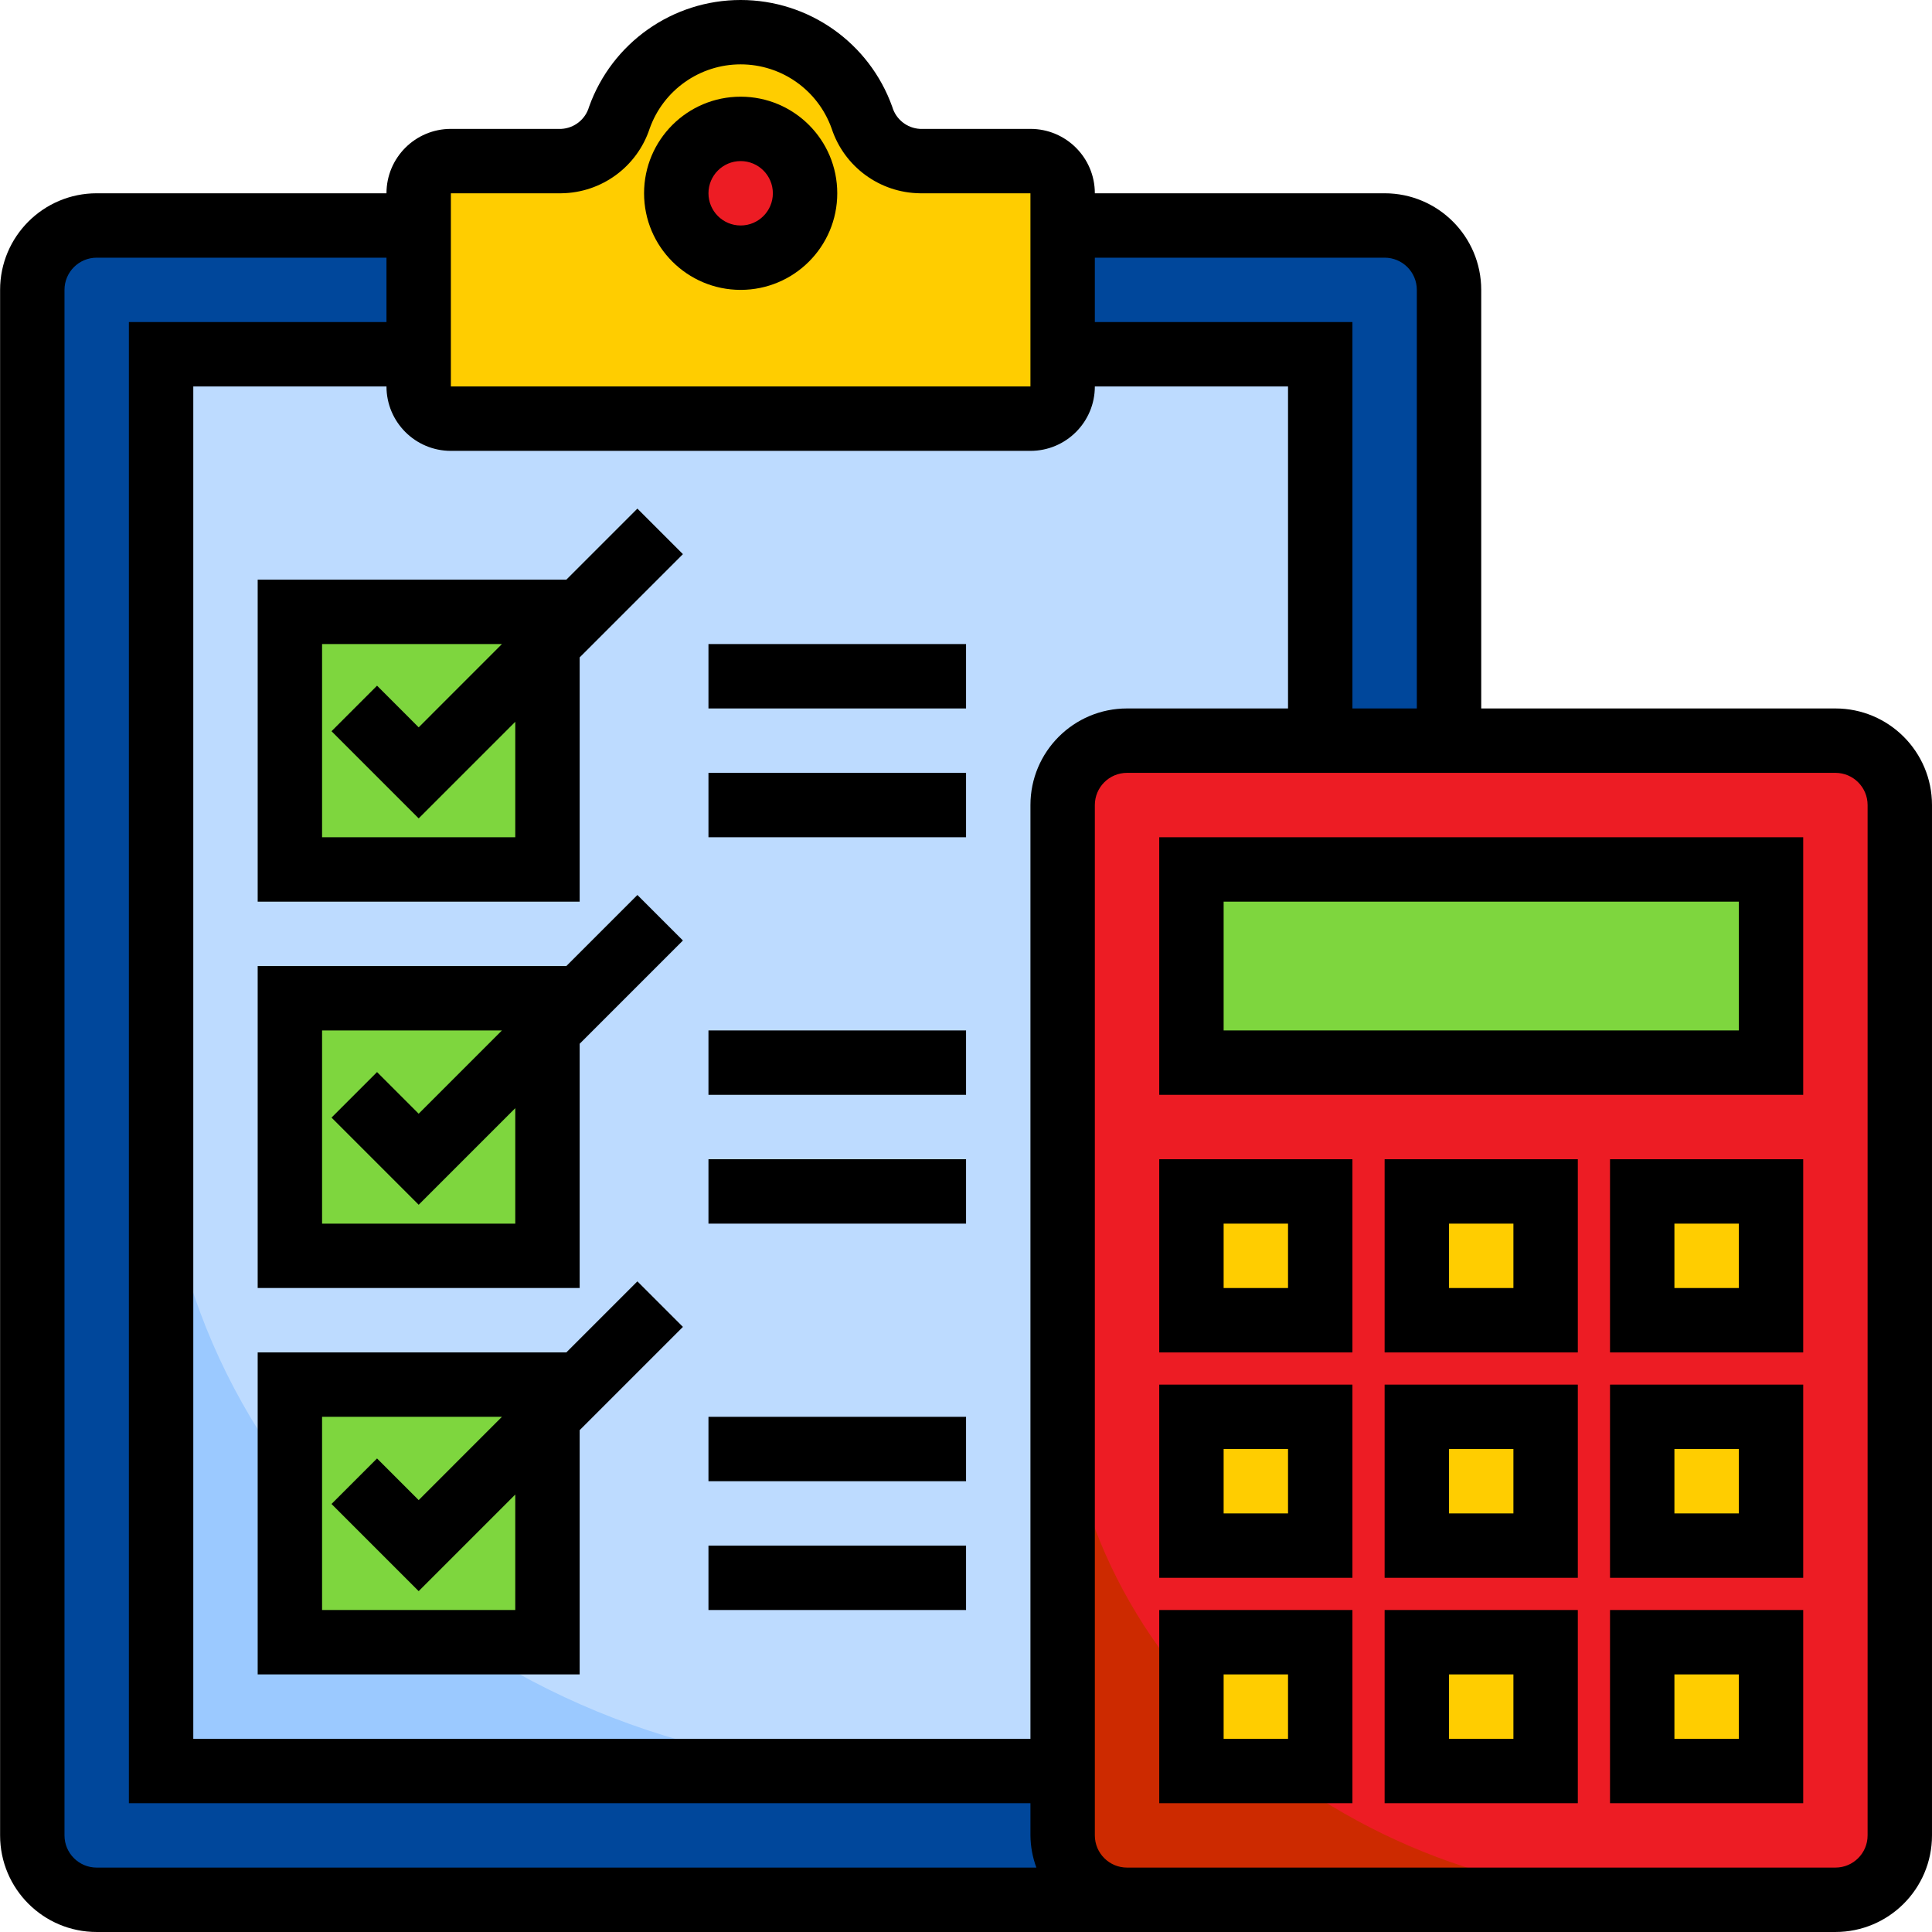 <svg height="480pt" viewBox="0 0 480 480.025" width="480pt" xmlns="http://www.w3.org/2000/svg"><path d="m40.012 88.023h288v352h-288zm0 0" fill="#bddbff"/><path d="m328.012 88.023v96h32v-112c-.027-8.824-7.172-15.973-16-16h-80v32zm0 0" fill="#00479b"/><path d="m24.012 472.023h256c-8.836 0-16-7.16-16-16v-16h-224v-352h64v-32h-80c-8.824.027-15.973 7.176-16 16v384c0 8.84 7.164 16 16 16zm0 0" fill="#00479b"/><path d="m264.012 48.023v48c0 4.418-3.582 8-8 8h-144c-4.418 0-8-3.582-8-8v-48c0-4.418 3.582-8 8-8h27.441c6.613-.148 12.402-4.488 14.398-10.797 4.582-12.719 16.645-21.195 30.16-21.195s25.582 8.477 30.16 21.195c1.996 6.309 7.785 10.648 14.402 10.797h27.438c4.418 0 8 3.582 8 8zm0 0" fill="#ffcd00"/><path d="m200.012 48.023c0 8.84-7.164 16-16 16-8.836 0-16-7.16-16-16 0-8.836 7.164-16 16-16 8.836 0 16 7.164 16 16zm0 0" fill="#ed1c24"/><path d="m72.012 152.023v64h64v-64zm0 0" fill="#7ed63e"/><path d="m72.012 248.023v64h64v-64zm0 0" fill="#7ed63e"/><path d="m280.012 184.023h176c8.836 0 16 7.164 16 16v256c0 8.84-7.164 16-16 16h-176c-8.836 0-16-7.16-16-16v-256c0-8.836 7.164-16 16-16zm0 0" fill="#ed1c24"/><path d="m296.012 216.023h144v48h-144zm0 0" fill="#7ed63e"/><g fill="#ffcd00"><path d="m296.012 296.023h32v32h-32zm0 0"/><path d="m352.012 296.023h32v32h-32zm0 0"/><path d="m408.012 296.023h32v32h-32zm0 0"/><path d="m296.012 352.023h32v32h-32zm0 0"/><path d="m352.012 352.023h32v32h-32zm0 0"/><path d="m408.012 352.023h32v32h-32zm0 0"/><path d="m352.012 408.023h32v32h-32zm0 0"/><path d="m408.012 408.023h32v32h-32zm0 0"/></g><path d="m40.012 272.023v168h184c-101.703 0-184-75.141-184-168zm0 0" fill="#9bc9ff"/><path d="m72.012 344.023v64h64v-64zm0 0" fill="#7ed63e"/><path d="m264.012 336.023v120c0 8.84 7.164 16 16 16h136c-84 0-152-60.797-152-136zm0 0" fill="#cd2a00"/><path d="m296.012 408.023h32v32h-32zm0 0" fill="#ffcd00"/><path d="m184.012 24.023c-13.254 0-24 10.746-24 24 0 13.258 10.746 24 24 24 13.254 0 24-10.742 24-24 0-13.254-10.746-24-24-24zm0 32c-4.418 0-8-3.582-8-8 0-4.418 3.582-8 8-8s8 3.582 8 8c0 4.418-3.582 8-8 8zm0 0"/><path d="m64.012 224.023h80v-60.688l25.656-25.656-11.312-11.312-17.656 17.656h-76.688zm16-64h44.688l-20.688 20.691-10.344-10.348-11.312 11.312 21.656 21.656 24-24v28.688h-48zm0 0"/><path d="m140.699 240.023h-76.688v80h80v-60.688l25.656-25.656-11.312-11.312zm-12.688 64h-48v-48h44.688l-20.688 20.691-10.344-10.348-11.312 11.312 21.656 21.656 24-24zm0 0"/><path d="m158.355 318.367-17.656 17.656h-76.688v80h80v-60.688l25.656-25.656zm-30.344 81.656h-48v-48h44.688l-20.688 20.691-10.344-10.348-11.312 11.312 21.656 21.656 24-24zm0 0"/><path d="m176.012 160.023h64v16h-64zm0 0"/><path d="m176.012 192.023h64v16h-64zm0 0"/><path d="m176.012 256.023h64v16h-64zm0 0"/><path d="m176.012 288.023h64v16h-64zm0 0"/><path d="m176.012 352.023h64v16h-64zm0 0"/><path d="m176.012 384.023h64v16h-64zm0 0"/><path d="m456.012 176.023h-88v-104c0-13.254-10.746-24-24-24h-72c0-8.836-7.164-16-16-16h-27.438c-3.227-.172-5.988-2.367-6.891-5.469-5.684-15.926-20.766-26.555-37.672-26.555s-31.988 10.629-37.672 26.555c-.898 3.102-3.66 5.297-6.887 5.469h-27.441c-8.836 0-16 7.164-16 16h-72c-13.254 0-24 10.746-24 24v384c0 13.258 10.746 24 24 24h432c13.254 0 24-10.742 24-24v-256c0-13.254-10.746-24-24-24zm-112-112c4.418 0 8 3.582 8 8v104h-16v-96h-64v-16zm-232-16h27.441c10.004-.121 18.824-6.582 21.953-16.086 3.406-9.562 12.457-15.945 22.605-15.945 10.148 0 19.203 6.383 22.609 15.945 3.129 9.504 11.949 15.965 21.953 16.086h27.438v48h-144zm144 64c8.836 0 16-7.16 16-16h48v80h-40c-13.254 0-24 10.746-24 24v232h-208v-336h48c0 8.84 7.164 16 16 16zm-240 344v-384c0-4.418 3.582-8 8-8h72v16h-64v368h224v8c.027 2.734.523 5.441 1.473 8h-233.473c-4.418 0-8-3.582-8-8zm448 0c0 4.418-3.582 8-8 8h-176c-4.418 0-8-3.582-8-8v-256c0-4.418 3.582-8 8-8h176c4.418 0 8 3.582 8 8zm0 0"/><path d="m288.012 272.023h160v-64h-160zm16-48h128v32h-128zm0 0"/><path d="m288.012 336.023h48v-48h-48zm16-32h16v16h-16zm0 0"/><path d="m344.012 336.023h48v-48h-48zm16-32h16v16h-16zm0 0"/><path d="m400.012 336.023h48v-48h-48zm16-32h16v16h-16zm0 0"/><path d="m288.012 392.023h48v-48h-48zm16-32h16v16h-16zm0 0"/><path d="m344.012 392.023h48v-48h-48zm16-32h16v16h-16zm0 0"/><path d="m400.012 392.023h48v-48h-48zm16-32h16v16h-16zm0 0"/><path d="m288.012 448.023h48v-48h-48zm16-32h16v16h-16zm0 0"/><path d="m344.012 448.023h48v-48h-48zm16-32h16v16h-16zm0 0"/><path d="m400.012 448.023h48v-48h-48zm16-32h16v16h-16zm0 0"/></svg>